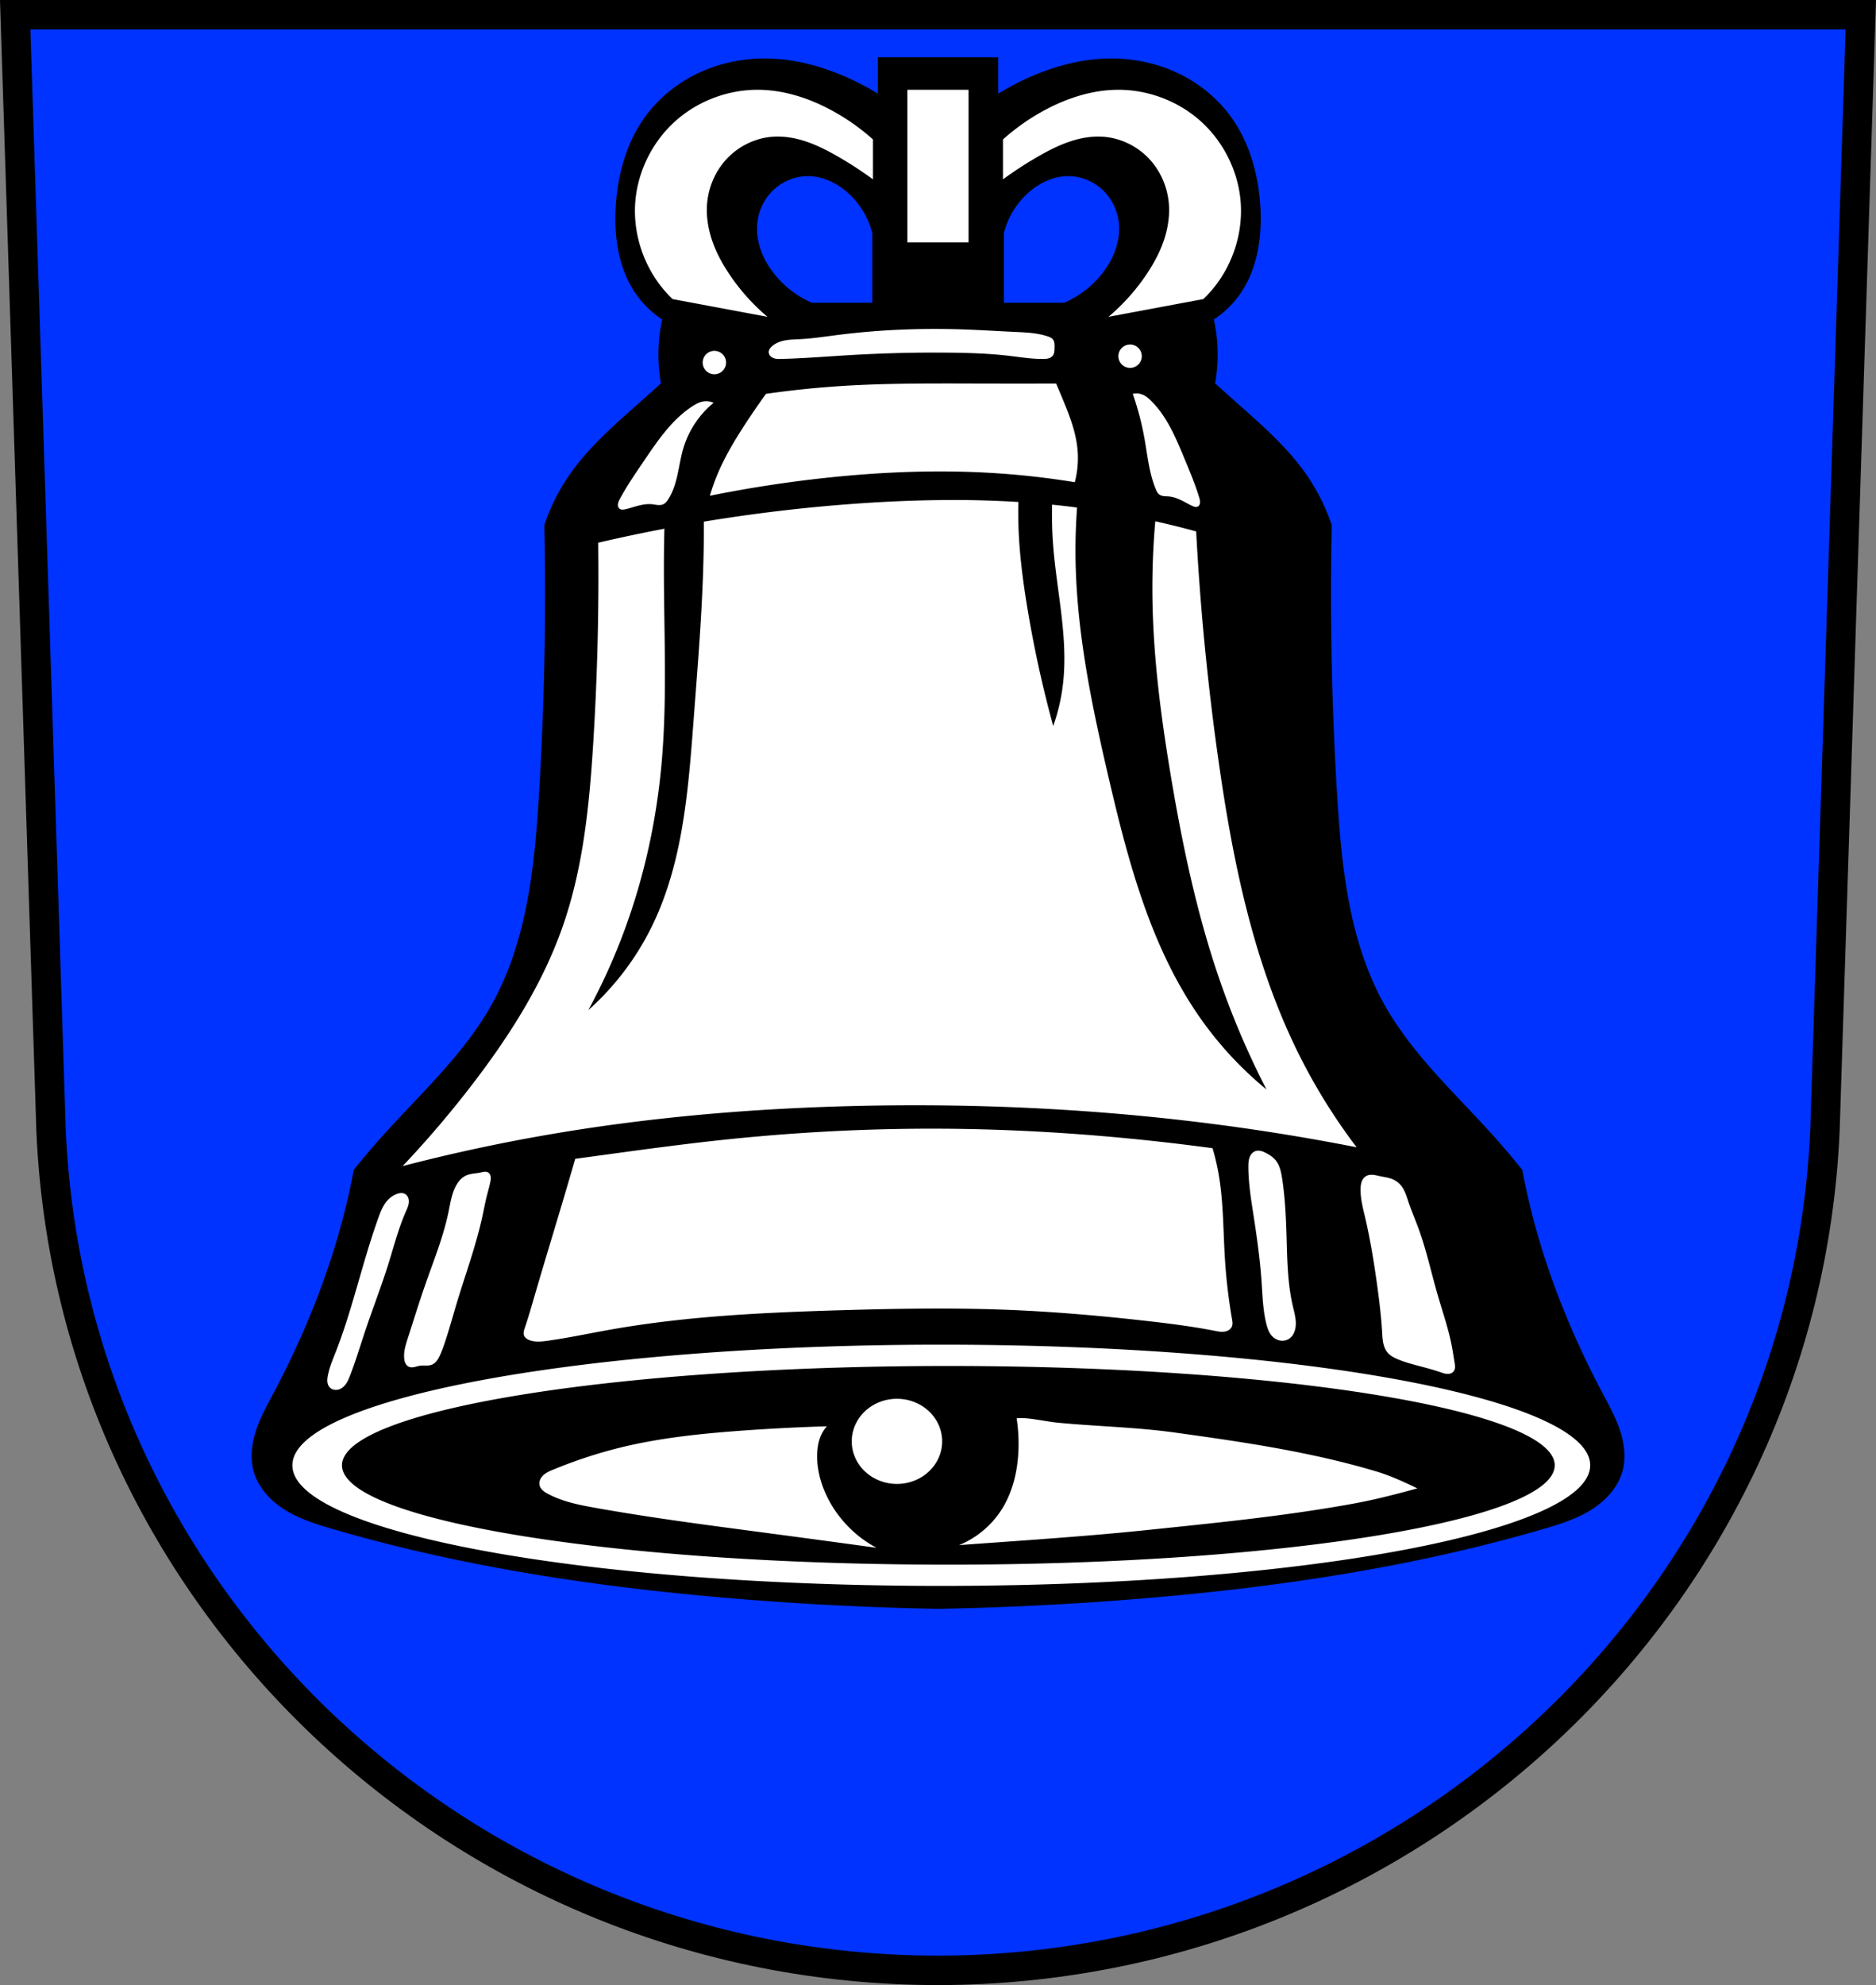<svg xmlns="http://www.w3.org/2000/svg" width="701.33" height="741.77" viewBox="0 0 701.334 741.769"><rect x="0" y="0" width="701.334" height="741.769" fill="#808080" stroke="none"/><g fill-rule="evenodd"><path d="m5.68 5.502 13.398 416.62c7.415 175.25 153.92 314.05 331.59 314.14 177.51-.215 324.07-139.06 331.59-314.14l13.398-416.62h-344.98z" fill="#03f" stroke="#000" stroke-width="11"/><path d="M328.17 21.4v13.592a98.263 98.263 0 0 0-12.654-6.561c-8.898-3.822-18.44-6.328-28.12-6.563-8.906-.216-17.882 1.52-25.965 5.266-8.08 3.746-15.25 9.519-20.436 16.764-6.787 9.482-10 21.17-10.779 32.807-.785 11.771 1.024 24.21 7.967 33.746a35.828 35.828 0 0 0 9.375 8.904 61.346 61.346 0 0 0-.468 23.903c-2.961 2.664-5.93 5.321-8.906 7.969-9.103 8.099-18.373 16.228-25.309 26.25a74.291 74.291 0 0 0-9.373 18.748c.697 33.545.025 67.12-2.01 100.61-1.645 27.02-4.453 54.912-17.672 78.54-10.523 18.807-26.875 33.511-41.24 49.572a289.23 289.23 0 0 0-10.311 12.186 257.78 257.78 0 0 1-2.813 13.12c-5.914 24.487-15.39 48.04-27.18 70.3-2.402 4.534-4.913 9.05-6.531 13.918-1.618 4.869-2.303 10.187-.967 15.14 1.665 6.173 6.33 11.201 11.756 14.584 5.426 3.383 11.609 5.32 17.746 7.115 49.24 14.402 100.28 21.93 151.41 26.11a1189.648 1189.648 0 0 0 74.988 3.75c25.03-.46 50.04-1.712 74.99-3.75 51.13-4.178 102.17-11.705 151.41-26.11 6.137-1.795 12.32-3.732 17.746-7.115 5.426-3.383 10.09-8.411 11.756-14.584 1.336-4.954.651-10.272-.967-15.14-1.618-4.869-4.131-9.384-6.533-13.918-11.793-22.26-21.27-45.816-27.18-70.3a260.262 260.262 0 0 1-2.811-13.12 288.527 288.527 0 0 0-10.313-12.186c-14.369-16.06-30.721-30.766-41.24-49.572-13.219-23.625-16.03-51.52-17.672-78.54a1233.493 1233.493 0 0 1-2.01-100.61 74.248 74.248 0 0 0-9.375-18.748c-6.936-10.02-16.205-18.15-25.309-26.25a2170.747 2170.747 0 0 1-8.904-7.969 61.382 61.382 0 0 0 .938-12.186 61.436 61.436 0 0 0-1.406-11.717 35.837 35.837 0 0 0 9.373-8.904c6.942-9.538 8.753-21.975 7.969-33.746-.776-11.635-3.994-23.324-10.781-32.807-5.185-7.244-12.353-13.02-20.436-16.764-8.08-3.746-17.06-5.481-25.963-5.266-9.681.235-19.223 2.741-28.12 6.563a98.133 98.133 0 0 0-12.654 6.561V21.4h-44.994m-26.02 44.41c5.585.044 10.937 2.681 15.06 6.453a30.466 30.466 0 0 1 8.873 14.789v26.08h-22.586a36.778 36.778 0 0 1-14.25-11.02c-2.251-2.879-4.074-6.116-5.16-9.605-1.087-3.489-1.422-7.237-.756-10.83.812-4.381 3.144-8.474 6.537-11.361 3.393-2.888 7.83-4.537 12.285-4.502m97.04 0c4.455-.035 8.892 1.614 12.285 4.502 3.393 2.888 5.723 6.981 6.535 11.361.666 3.593.333 7.341-.754 10.83s-2.91 6.726-5.16 9.605a36.718 36.718 0 0 1-14.252 11.02h-22.584v-26.08a30.466 30.466 0 0 1 8.873-14.789c4.119-3.772 9.471-6.409 15.06-6.453"/></g><path d="M283.61 33.545c-11.346-.105-22.688 4.144-31.14 11.719-8.449 7.574-13.911 18.408-14.928 29.709-1.216 13.512 4.062 27.462 13.918 36.785l35.461 6.629a76.778 76.778 0 0 1-14.25-15.908c-2.661-3.968-4.96-8.205-6.486-12.732-1.526-4.527-2.265-9.357-1.799-14.11.608-6.202 3.324-12.196 7.672-16.66s10.312-7.346 16.521-7.863c4.317-.36 8.676.394 12.783 1.771 4.107 1.377 7.982 3.366 11.74 5.52 4.575 2.622 9 5.499 13.256 8.615V52.108a80.733 80.733 0 0 0-15.576-10.938c-8.366-4.504-17.675-7.535-27.18-7.623m55.619 0v57h22.869v-57h-22.869m78.49 0c-9.501.088-18.81 3.119-27.18 7.623a80.515 80.515 0 0 0-15.576 10.938V67.02a141.196 141.196 0 0 1 13.256-8.615c3.758-2.154 7.633-4.143 11.74-5.52 4.107-1.377 8.466-2.131 12.783-1.771 6.21.517 12.174 3.4 16.521 7.863 4.348 4.464 7.06 10.459 7.672 16.66.466 4.755-.273 9.584-1.799 14.11-1.526 4.527-3.825 8.765-6.486 12.732a76.778 76.778 0 0 1-14.25 15.908l35.461-6.629c9.856-9.323 15.13-23.273 13.918-36.785-1.017-11.301-6.479-22.13-14.928-29.709-8.449-7.574-19.79-11.824-31.14-11.719m-69.15 89.37c-11.939.037-23.875.773-35.717 2.291-4.562.585-9.117 1.285-13.711 1.523-1.856.096-3.726.118-5.555.453-1.828.335-3.641 1.01-5.02 2.25a4.295 4.295 0 0 0-.811.938c-.215.354-.357.758-.361 1.172-.005.501.194.994.512 1.381s.747.672 1.211.859c.929.375 1.962.363 2.963.338 8.447-.21 16.876-.903 25.311-1.406a533.89 533.89 0 0 1 38.23-.93c7.19.087 14.388.327 21.529 1.164 4.288.503 8.571 1.221 12.889 1.172.639-.007 1.284-.032 1.902-.195.618-.163 1.213-.478 1.613-.977.332-.414.513-.933.602-1.457.088-.524.09-1.059.102-1.59.011-.527.032-1.055-.037-1.578-.069-.523-.233-1.045-.557-1.461a2.854 2.854 0 0 0-.902-.734 6.662 6.662 0 0 0-1.082-.443c-3.924-1.312-8.125-1.467-12.258-1.658-6.304-.292-12.601-.699-18.908-.92a312.585 312.585 0 0 0-11.938-.191m73.918 5.812a4.373 4.373 0 0 0-4.373 4.374 4.373 4.373 0 0 0 4.373 4.37 4.373 4.373 0 0 0 4.373-4.37 4.373 4.373 0 0 0-4.373-4.374m-155.412 2.374a4.373 4.373 0 0 0-4.373 4.373 4.373 4.373 0 0 0 4.373 4.37 4.373 4.373 0 0 0 4.371-4.37 4.373 4.373 0 0 0-4.371-4.373m85.87 12.182c-12.963 0-25.925.146-38.857.99a359.218 359.218 0 0 0-27.717 2.893 288.378 288.378 0 0 0-7.473 10.846c-4.226 6.445-8.21 13.1-11.09 20.246a73.357 73.357 0 0 0-2.41 6.99 473.014 473.014 0 0 1 43.865-6.75c20.885-2.216 41.95-3.036 62.908-1.686 9.929.64 19.826 1.765 29.645 3.373a35.614 35.614 0 0 0 .965-12.773c-.66-6.19-2.925-12.08-5.303-17.836a409.59 409.59 0 0 0-2.65-6.268c-9.641.024-19.283.024-28.924 0-4.32-.011-8.642-.026-12.963-.025m72.3 3.736a5.962 5.962 0 0 0-1.756.152 108.016 108.016 0 0 1 4.36 16.572c1.15 6.395 1.746 12.975 4.216 18.984a8.1 8.1 0 0 0 .535 1.115c.214.353.478.68.809.928.502.375 1.128.544 1.75.62.622.078 1.25.068 1.875.124 2.252.2 4.337 1.235 6.326 2.309.826.446 1.646.903 2.508 1.273.316.136.642.26.982.309.34.048.7.013 1-.154a1.45 1.45 0 0 0 .555-.578c.128-.238.198-.504.227-.773.076-.704-.122-1.408-.328-2.086-1.474-4.854-3.45-9.537-5.395-14.223-3.231-7.787-6.531-15.837-12.516-21.775-1-.993-2.103-1.937-3.424-2.432a5.963 5.963 0 0 0-1.725-.365m-161.27 2.887a6.44 6.44 0 0 0-.961.076c-1.518.238-2.9 1-4.186 1.844-7.687 5.02-12.976 12.877-18.13 20.473-3.101 4.569-6.236 9.13-8.873 13.982-.368.678-.734 1.383-.807 2.15-.028.293-.011.593.074.875.085.282.24.546.465.738.284.244.66.359 1.035.383.374.023.748-.038 1.115-.113 1-.206 1.978-.513 2.957-.807 2.36-.708 4.81-1.35 7.26-1.076.678.076 1.347.222 2.027.275.68.054 1.386.009 2.01-.275.818-.376 1.397-1.125 1.883-1.883 1.8-2.808 2.768-6.06 3.484-9.322.716-3.258 1.206-6.572 2.162-9.768a34.978 34.978 0 0 1 11.29-16.938 6.537 6.537 0 0 0-2.802-.615m90.18 36.939c-11.64.054-23.284.566-34.891 1.408a617.838 617.838 0 0 0-56.14 6.676c.017 3.67.007 7.339-.061 11.01-.383 20.895-2.128 41.738-3.71 62.58-2.02 26.58-3.972 53.96-15.76 77.87a102.31 102.31 0 0 1-23.638 31.06 229.957 229.957 0 0 0 13.44-29.665c7.388-19.955 11.984-40.92 13.907-62.11 2.375-26.17.694-52.52.928-78.8.028-3.106.085-6.212.166-9.316a617.051 617.051 0 0 0-24.744 5.234c.309 25.01-.315 50.03-1.873 74.99-1.435 22.989-3.718 46.19-11.25 67.959-7.376 21.315-19.593 40.654-33.28 58.59a387.96 387.96 0 0 1-26.715 31.4 666.196 666.196 0 0 1 51.55-11.248c39.29-6.952 79.16-10.358 119.04-11.248 44.93-1 89.95 1.185 134.51 7.03a822.268 822.268 0 0 1 51.55 8.436 218.62 218.62 0 0 1-22.03-35.62c-16.601-33.7-24.22-71.08-29.527-108.27a978.564 978.564 0 0 1-8.438-86.24 323.115 323.115 0 0 0-15.28-3.782 284.646 284.646 0 0 0-1.077 27.842c.242 22.699 3.2 45.29 6.953 67.67 4.286 25.569 9.639 51.04 18.08 75.55a311.945 311.945 0 0 0 17.613 41.25 134.402 134.402 0 0 1-24.566-26.422c-18.526-26.27-26.985-58.16-34.3-89.46-6.344-27.14-12.12-54.638-12.516-82.51-.091-6.357.103-12.717.572-19.06-1.25-.16-2.5-.325-3.75-.471-1.86-.216-3.721-.416-5.584-.6-.121 5.167.01 10.34.418 15.492 1.343 17.03 5.562 34.01 3.709 50.986a71.977 71.977 0 0 1-3.71 16.225 434.79 434.79 0 0 1-9.731-44.498c-1.616-9.822-2.897-19.718-3.246-29.666a158.97 158.97 0 0 1-.043-9.543 399.14 399.14 0 0 0-26.598-.742m-1.748 234.93c-27.848-.161-55.704 1.32-83.39 4.303-15.59 1.679-31.12 3.832-46.658 5.955-2.427.332-4.854.664-7.281.994-1.308 4.527-2.631 9.05-3.971 13.566-3.73 12.58-7.584 25.12-11.25 37.725-1.16 3.987-2.303 7.983-3.641 11.914-.146.428-.295.857-.375 1.303-.08.445-.09.91.043 1.344.154.506.496.943.912 1.27.416.327.903.55 1.404.717 2.078.693 4.34.446 6.51.146 7.805-1.077 15.517-2.735 23.273-4.117 28.362-5.06 57.24-6.421 86.04-7.281 21.04-.63 42.09-.994 63.12-.146 17.05.687 34.07 2.172 51.03 4.08 8.718.98 17.43 2.075 26.04 3.752 1.187.23 2.4.473 3.596.29.598-.09 1.185-.291 1.686-.63.5-.34.91-.821 1.119-1.39.153-.418.194-.873.174-1.32-.02-.445-.098-.887-.174-1.327a208.416 208.416 0 0 1-2.646-22.502c-.661-10.494-.536-21.07-2.316-31.438a86.547 86.547 0 0 0-2.316-9.926 839.637 839.637 0 0 0-31.438-3.641c-23.1-2.233-46.29-3.507-69.49-3.641m117.96 8.199a3.212 3.212 0 0 0-.992.168 3.3 3.3 0 0 0-1.385.95 4.5 4.5 0 0 0-.838 1.468c-.38 1.068-.42 2.222-.42 3.355-.005 6.188 1.01 12.326 1.955 18.44 1.257 8.129 2.402 16.284 2.969 24.489.368 5.329.498 10.718 1.807 15.896.399 1.58.933 3.183 2.01 4.402.792.893 1.869 1.545 3.04 1.77 1.173.225 2.434.008 3.433-.646a4.953 4.953 0 0 0 1.506-1.596 6.812 6.812 0 0 0 .795-2.055c.312-1.416.253-2.892.03-4.324-.22-1.433-.6-2.836-.93-4.248-2.02-8.683-2.092-17.68-2.362-26.59-.214-7.08-.56-14.17-1.652-21.17-.363-2.322-.851-4.732-2.301-6.582-.985-1.258-2.351-2.166-3.775-2.89-.602-.305-1.226-.583-1.885-.731a4.277 4.277 0 0 0-1.01-.11m-288.88 7.886c-.126-.004-.252 0-.377 0-.5.042-.986.18-1.477.287-1.827.397-3.774.369-5.463 1.17-1.52.72-2.675 2.055-3.512 3.514-1.73 3.01-2.23 6.548-2.928 9.95-1.897 9.238-5.47 18.03-8.586 26.929-2.353 6.717-4.452 13.519-6.633 20.293-.796 2.47-1.614 5.02-1.367 7.609.06.624.185 1.249.463 1.81.278.563.72 1.058 1.293 1.312.639.282 1.377.243 2.06.1.685-.143 1.347-.382 2.038-.488.746-.114 1.507-.07 2.262-.068.755.002 1.526-.042 2.227-.322.7-.281 1.296-.786 1.77-1.375.473-.59.833-1.262 1.158-1.943.69-1.451 1.239-2.964 1.756-4.486 1.728-5.085 3.13-10.275 4.684-15.416 3.256-10.781 7.179-21.383 9.56-32.391.522-2.407.968-4.83 1.562-7.22.453-1.821.99-3.624 1.365-5.464.128-.627.237-1.27.152-1.904a2.595 2.595 0 0 0-.287-.91 1.894 1.894 0 0 0-.645-.697c-.32-.2-.695-.285-1.074-.297m331.13 1.14c-.685.023-1.364.173-1.945.528-.75.458-1.275 1.223-1.574 2.049-.3.826-.39 1.712-.414 2.59-.101 3.588.833 7.112 1.656 10.605 1.854 7.87 3.17 15.857 4.309 23.86.914 6.43 1.714 12.883 2.105 19.366.08 1.332.144 2.673.428 3.977.283 1.304.799 2.585 1.686 3.582.909 1.023 2.15 1.689 3.404 2.24 2.657 1.169 5.479 1.908 8.285 2.652 2.67.708 5.339 1.424 7.953 2.318.843.288 1.697.598 2.588.633.445.017.897-.035 1.314-.191a2.386 2.386 0 0 0 1.068-.771c.346-.455.49-1.04.508-1.611.018-.572-.081-1.14-.176-1.703-.334-1.988-.62-3.984-.994-5.965-1.24-6.533-3.451-12.836-5.303-19.223-2.435-8.398-4.26-16.986-7.291-25.19-1.188-3.214-2.558-6.362-3.645-9.611-.694-2.075-1.3-4.244-2.652-5.965a8.369 8.369 0 0 0-3.467-2.586c-1.43-.57-2.981-.737-4.486-1.06-.888-.188-1.77-.434-2.674-.51a5.991 5.991 0 0 0-.684-.017m-362.68 6.836c-.512.019-1.014.146-1.496.318-1.343.48-2.546 1.324-3.51 2.375-1.684 1.837-2.61 4.229-3.451 6.574-2.622 7.3-4.803 14.75-6.96 22.2-2.71 9.367-5.386 18.762-8.946 27.84-1.15 2.932-2.4 5.853-2.984 8.947-.14.74-.24 1.498-.168 2.248.072.75.328 1.5.832 2.06.61.68 1.55 1.025 2.465.993.914-.032 1.795-.417 2.506-.992 1.326-1.073 2.034-2.718 2.652-4.31 2.115-5.437 3.783-11.04 5.633-16.57 2.85-8.526 6.133-16.91 8.813-25.491 2.02-6.462 3.698-13.05 6.432-19.248.494-1.12 1.03-2.254 1.12-3.475.046-.61-.027-1.235-.265-1.8-.238-.563-.648-1.062-1.186-1.354-.45-.245-.974-.337-1.486-.318m201.99 56.658c-133.98 0-242.59 20.18-242.59 45.07-.002 24.893 108.61 45.07 242.59 45.07 133.98 0 242.59-20.18 242.59-45.07.002-24.893-108.61-45.07-242.59-45.07m2.652 7.955c125.19 0 226.68 16.618 226.68 37.12-.002 20.499-101.49 37.12-226.68 37.12-125.19 0-226.68-16.618-226.69-37.12.002-20.5 101.49-37.12 226.69-37.12M335.32 522.68a16.902 15.908 0 0 0-16.902 15.908 16.902 15.908 0 0 0 16.902 15.907 16.902 15.908 0 0 0 16.903-15.907 16.902 15.908 0 0 0-16.903-15.908m46.4 7.21c-.58 0-1.134.024-1.656.081.623 4.052.847 8.166.664 12.262-.343 7.667-2.173 15.4-6.297 21.873-3.768 5.915-9.41 10.616-15.908 13.256 23.432-1.72 46.891-3.199 70.26-5.633 25.921-2.699 51.914-5.246 77.55-9.943 7.933-1.454 15.751-3.494 23.53-5.633-4.96-2.382-9.979-4.719-15.245-6.297-24.572-7.364-50.15-11.07-75.56-14.582-14.386-1.987-28.958-2.27-43.42-3.646-4.548-.433-9.862-1.73-13.92-1.738m-72.58 3.064a753.66 753.66 0 0 0-32.15 1.656c-15.15 1.106-30.32 2.68-45.07 6.297-8.592 2.107-17.01 4.902-25.19 8.285-1.315.544-2.656 1.125-3.68 2.113-.512.494-.937 1.088-1.182 1.756-.245.668-.305 1.413-.11 2.098.196.696.643 1.3 1.181 1.783.538.483 1.167.855 1.803 1.2 5.494 2.98 11.742 4.204 17.895 5.302 20.995 3.747 42.16 6.477 63.3 9.28a9157.252 9157.252 0 0 1 41.758 5.632c-7.788-4.118-14.252-10.698-18.229-18.559-2.49-4.924-4.03-10.39-3.977-15.908.027-2.979.536-6.01 1.988-8.615a12.883 12.883 0 0 1 1.656-2.32" fill="#fff"/></svg>